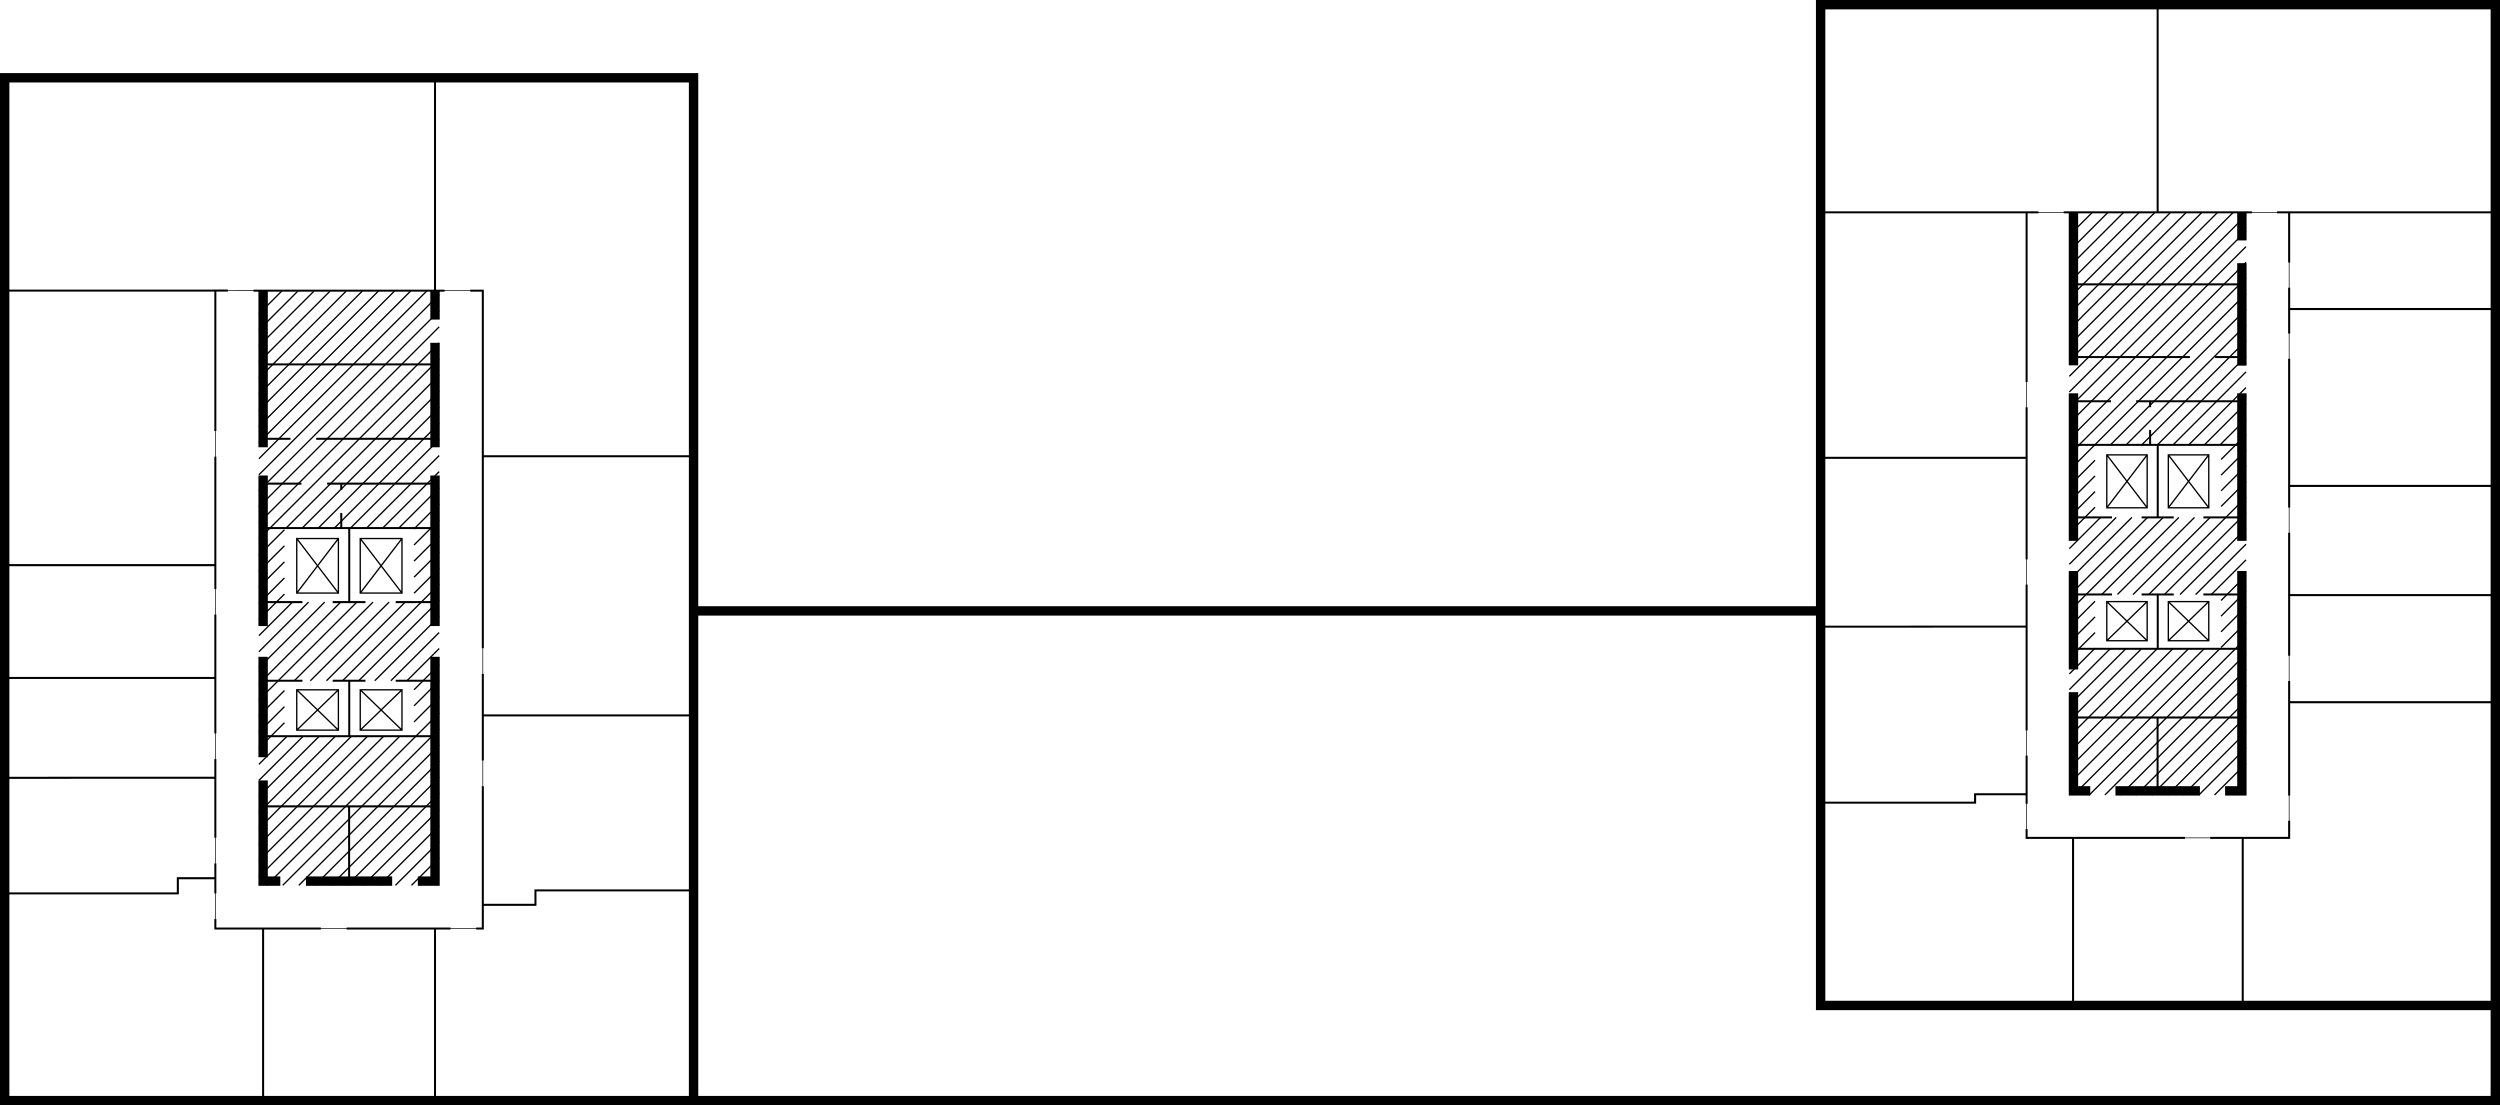 <svg xmlns="http://www.w3.org/2000/svg" viewBox="0 0 3729.857 1649.056"><defs><style>.cls-21,.cls-22,.cls-23,.flat-outline-mini{fill:none;stroke:#000;stroke-miterlimit:10}.cls-23{stroke-width:2px}.cls-22{stroke-width:3px}.cls-21{stroke-width:14px}</style></defs><g id="f3"><path class="cls-23" d="M3143.216 897.567h60.222v58.382h-60.222zM3143.216 897.567l60.222 58.382M3203.438 897.567l-60.222 58.382M3235.019 897.567h60.34v58.382h-60.34zM3235.019 897.567l60.34 58.382M3295.359 897.567l-60.34 58.382M3143.216 678.636h60.222v78.941h-60.222zM3143.216 678.636l60.222 78.941M3203.438 678.636l-60.222 78.941M3235.019 678.636h60.34v78.941h-60.34zM3235.019 678.636l60.34 78.941M3295.359 678.636l-60.34 78.941"/><path class="cls-22" d="M3219.078 7v309.793M3041.364 316.793h-325.082M2716.282 682.979h307.315M2716.282 934.951l307.315-.103M3023.597 570.009V316.793M3023.597 834.599V607.604M3023.597 1089.708V872.194M3023.597 1199.177v-71.874M2716.282 1197.509h230.487v-12.522h76.828M3092.903 1250.042v250.049M3346.02 1250.042v250.049M3078.959 316.793h280.678M3415.295 535.178v222.069M3415.295 429.284v68.298M3397.221 316.793h18.074v74.895M3722.857 724.932h-307.562M3722.857 887.911h-307.562M3722.857 1047.691h-307.562M3415.295 794.843V978.3M3415.295 1186.92v-170.951M3297.523 1250.042h117.772v-25.528M3259.937 1250.042h-236.34v-13.27M3093.477 424.26h251.306M3304.804 532.71h39.979M3267.219 532.71h-173.742M3187.071 598.686h157.712M3149.486 598.686h-56.009M3093.477 663.741h251.306M3150.959 771.919h-57.482M3195.177 771.919h47.903M3287.299 771.919h57.484M3219.229 663.741v108.178M3207.845 607.532v-8.846M3207.845 663.741v-22.3M3150.961 886.916h-57.484M3195.177 886.916h47.92M3287.299 886.916h57.484M3093.477 968.005h251.306M3093.477 1070.47h251.306M3218.991 1179.94v-109.47M3219.229 886.916v81.089M3413.859 316.793h308.998M3415.295 461.061h307.562"/><path class="cls-21" d="M2716.282 7h1006.575v1493.091H2716.282zM3344.783 392.617v152.901M3344.783 316.793v41.915M3344.783 586.799v220.136"/><path class="cls-21" d="M3319.725 1179.94h25.058V851.901M3118.533 1179.939l-25.056-.001v-147.247M3282.14 1179.94l-126.022-.002M3093.477 998.781v-146.88M3093.477 806.909v-220.11M3093.477 545.076V316.793"/><path class="cls-23" d="M3121.046 317.44l-33.686 33.695M3144.408 317.44l-57.048 57.063M3167.77 317.44l-80.41 80.431M3191.131 317.44L3087.36 421.239M3214.493 317.44L3087.36 444.607M3237.855 317.44L3087.36 467.975M3261.217 317.44L3087.36 491.343M3284.578 317.44L3087.36 514.711M3307.94 317.44l-220.58 220.639M3331.302 317.44L3087.36 561.447M3350.908 321.196L3087.36 584.814M3350.908 344.564L3087.36 608.182M3350.908 367.932L3087.36 631.55M3350.908 391.3L3087.36 654.918M3350.908 414.668L3087.36 678.286M3350.908 438.036L3087.36 701.654M3125.686 686.686l-38.326 38.336M3350.908 461.404l-202.282 202.337M3125.685 710.055l-38.325 38.335M3350.908 484.772l-178.921 178.969M3125.685 733.423l-38.325 38.335M3350.908 508.14l-155.559 155.601M3125.685 756.791l-38.325 38.335M3350.908 531.508l-132.197 132.233M3133.923 771.919l-46.563 46.575M3350.908 554.876l-108.835 108.865M3157.284 771.919l-69.924 69.943M3350.908 578.243l-85.474 85.498M3180.646 771.919l-93.286 93.311M3350.908 601.611l-62.327 62.344M3204.008 771.919L3087.36 888.598M3350.908 624.979l-38.965 38.976M3227.37 771.919l-140.01 140.047M3350.908 648.347l-37.183 37.194M3125.698 896.986l-38.338 38.348M3250.732 771.919l-114.966 114.997M3350.908 671.715l-37.183 37.194M3125.708 920.344l-38.348 38.358M3274.093 771.919l-114.966 114.997M3350.908 695.083l-37.183 37.194M3125.687 943.733l-38.327 38.337M3297.455 771.919l-115.11 115.141M3350.908 718.451l-37.183 37.194M3125.708 967.08l-38.348 38.358M3350.908 741.819l-145.057 145.097M3148.145 968.005l-60.785 60.801M3350.908 765.187l-121.696 121.729M3171.507 968.005l-84.147 84.169M3350.908 788.555l-98.478 98.505M3194.869 968.005l-107.509 107.537M3350.908 811.923l-75.116 75.137M3218.23 968.005l-130.87 130.905M3350.908 835.291l-51.61 51.625M3241.592 968.005l-154.232 154.273M3350.908 858.659l-37.256 37.267M3264.954 968.005l-177.594 177.641M3350.908 882.027l-37.256 37.267M3288.315 968.005l-200.955 201.009M3350.908 905.395l-37.256 37.267M3311.677 968.005l-218.004 218.062M3350.908 928.763l-37.256 37.267M3350.908 952.131l-233.873 233.936M3350.908 975.499l-210.511 210.568M3350.908 998.867l-187.149 187.2M3350.908 1022.235l-163.788 163.832M3350.908 1045.603l-140.426 140.464M3350.908 1068.971l-117.064 117.096M3350.908 1092.339l-93.574 93.6M3350.908 1115.707l-70.213 70.232M3350.908 1139.075l-46.979 46.992M442.723 1029.167h62.142v60.192h-62.142zM442.723 1029.167l62.142 60.192M504.865 1029.167l-62.142 60.192M537.452 1029.167h62.263v60.192h-62.263zM537.452 1029.167l62.263 60.192M599.715 1029.167l-62.263 60.192M442.723 803.448h62.142v81.389h-62.142zM442.723 803.448l62.142 81.388M504.865 803.448l-62.142 81.388M537.452 803.448h62.263v81.389h-62.263zM537.452 803.448l62.263 81.388M599.715 803.448l-62.263 81.388"/><path class="cls-22" d="M649.023 116.049V434.29M339.883 433.515L7 433.523M7 843.19h314.288M7 1011.47l314.288-.001M7 1160.41l314.288-.106M321.288 643.019V433.515M321.288 878.617V681.323M321.288 1094.219V916.974M321.288 1249.901v-117.326M321.288 1332.861v-44.603M7 1332.861h258.291v-22.583h55.997M392.561 1385.276v256.78M649.023 1385.277v256.779M378.239 433.678h285.074M701.638 433.678h18.667v533.354M1034.762 680.758H720.305M1034.762 1067.296H720.305M1034.762 1328.442H798.865v21.487h-78.56M720.305 1005.388v129.134M720.305 1173v212.277H710.5M517.032 1385.277l155.118-.001M478.675 1385.276H321.288v-14.112M392.561 543.618h256.462M471.718 654.633h177.305M433.361 654.633h-40.8M488.076 721.559h160.947M449.719 721.559h-57.158M392.561 787.887h256.462M451.224 898.3h-58.663M496.348 898.299l48.887.001M590.361 898.3h58.662M521.049 787.887v110.412M509.134 730.564v-9.005M509.135 787.887v-22.662M451.225 1015.625h-58.664M496.348 1015.625h48.887M590.361 1015.625h58.662M392.561 1098.374h256.462M392.561 1203.055h256.462M520.866 1314.581v-111.463M521.049 1015.625v82.749"/><path class="cls-21" d="M7 116.049h1027.762v1526.007H7zM649.023 511.443v155.872M649.023 433.678v43.105M649.023 709.431v224.594"/><path class="cls-21" d="M623.381 1314.581h25.642v-334.68M418.203 1314.58l-25.642-.001v-150.228M585.096 1314.581l-128.608-.001M392.561 1129.755V979.901M392.561 934.025V709.431M392.561 667.315V433.678"/><path class="cls-23" d="M420.344 434.343l-34.085 34.054M444.365 434.343l-58.106 58.053M468.386 434.343l-82.127 82.052M492.407 434.343L386.259 540.394M516.428 434.343l-130.169 130.05M540.449 434.343l-154.19 154.049M564.47 434.343L386.259 612.391M588.491 434.343L386.259 636.39M612.512 434.343L386.259 660.389M636.532 434.343L386.259 684.387M655.269 439.623l-269.01 268.763M655.269 463.622l-269.01 268.763M655.269 487.621l-269.01 268.763M655.269 511.62l-269.01 268.763M655.269 535.619l-269.01 268.763M424.377 790.297l-38.118 38.084M655.269 559.617L426.79 787.887M424.377 814.283l-38.118 38.097M655.269 583.616L450.811 787.887M424.377 838.282l-38.118 38.096M655.269 607.615L474.831 787.887M424.377 862.281l-38.118 38.096M655.269 631.614L498.852 787.887M424.377 886.279l-38.118 38.097M655.269 655.613L522.873 787.887M436.366 898.3l-50.107 50.075M655.269 679.612L546.894 787.887M460.387 898.3l-74.128 74.074M655.269 703.611l-84.354 84.276M484.409 898.3l-98.15 98.073M655.269 727.61l-60.333 60.277M508.306 898.3l-122.047 122.072M655.269 751.609l-37.541 37.506M532.45 898.3l-146.191 146.071M655.269 775.607l-37.547 37.513M424.377 1030.273l-38.118 38.097M556.472 898.3l-117.421 117.325M655.269 799.606l-37.547 37.513M424.377 1054.272l-38.118 38.096M580.493 898.3l-117.434 117.325M655.269 823.605l-37.547 37.513M424.377 1078.271l-38.118 38.096M604.527 898.3L487.08 1015.625M655.269 847.604l-37.547 37.513M428.289 1098.374l-42.03 41.992M655.269 871.603l-144.168 144.022M452.31 1098.374l-66.051 65.991M655.269 895.602l-120.147 120.023M476.331 1098.374l-90.072 89.99M655.269 919.601l-96.127 96.024M500.181 1098.545l-113.922 113.818M655.167 943.701l-71.996 71.924M524.373 1098.374l-138.114 137.988M655.269 967.599l-48.085 48.026M548.394 1098.374l-162.135 161.987M655.269 991.597l-37.547 37.513M572.415 1098.374L386.259 1284.36M655.269 1015.596l-37.547 37.513M596.436 1098.374l-210.177 209.984M655.269 1039.595l-37.547 37.513M655.269 1063.594l-257.525 257.275M655.269 1087.593l-233.504 233.276M655.269 1111.592l-209.483 209.277M655.269 1135.591l-185.462 185.278M655.269 1159.59l-161.441 161.279M655.269 1183.589l-137.42 137.28M655.269 1207.587L541.87 1320.869M655.269 1231.586l-89.378 89.283M655.269 1255.585l-65.357 65.284M655.269 1279.584l-41.337 41.285"/><path class="cls-21" d="M1034.762 911.441l1681.52-.001M1034.762 1642.056h2688.095v-141.965"/></g><path class="flat-outline-mini" d="M2716.282 7h502.796v309.793h-502.796z" id="_12" data-name="12"/><path class="flat-outline-mini" d="M2716.282 316.793h307.315v366.186h-307.315z" id="_11" data-name="11"/><path class="flat-outline-mini" d="M3023.597 682.979v251.869l-307.315.103V682.979h307.315z" id="_10" data-name="10"/><path class="flat-outline-mini" d="M3023.597 934.848v250.139h-76.828v12.522h-230.487V934.951l307.315-.103z" id="_9" data-name="9"/><path class="flat-outline-mini" d="M3023.597 1250.042h69.306v250.049h-376.621v-302.582h230.487v-12.522h76.828v65.055z" id="_8" data-name="8"/><path class="flat-outline-mini" d="M3092.903 1250.042h253.116v250.05h-253.116z" id="_7" data-name="7"/><path class="flat-outline-mini" d="M3415.295 1250.042v-202.351h307.562v452.4H3346.02v-250.049h69.275z" id="_6" data-name="6"/><path class="flat-outline-mini" d="M3415.295 887.911h307.562v159.78h-307.562z" id="_5" data-name="5"/><path class="flat-outline-mini" d="M3415.295 724.932h307.562V887.91h-307.562z" id="_4" data-name="4"/><path class="flat-outline-mini" d="M3415.295 461.061h307.562v263.872h-307.562z" id="_3" data-name="3"/><path class="flat-outline-mini" d="M3415.295 316.793h307.562V461.06h-307.562z" id="_2" data-name="2"/><path class="flat-outline-mini" d="M3219.078 7h503.779v309.793h-503.779z" id="_1" data-name="1"/><path class="flat-outline-mini" d="M649.023 116.049v317.629L7 433.523V116.049h642.023z" id="_196" data-name="196"/><path class="flat-outline-mini" d="M321.288 433.515L7 433.523V843.19h314.288V433.515z" id="_195" data-name="195"/><path class="flat-outline-mini" d="M7 843.19h314.288v168.279H7z" id="_194" data-name="194"/><path class="flat-outline-mini" d="M321.288 1011.469H7v148.941l314.288-.106v-148.835z" id="_193" data-name="193"/><path class="flat-outline-mini" d="M321.288 1160.304L7 1160.41v172.451h258.291v-22.583h55.997v-149.974z" id="_192" data-name="192"/><path class="flat-outline-mini" d="M321.288 1310.278h-55.997v22.583H7v309.195h385.561v-256.78h-71.273v-74.998z" id="_191" data-name="191"/><path class="flat-outline-mini" d="M392.561 1385.277h256.461v256.779H392.561z" id="_190" data-name="190"/><path class="flat-outline-mini" d="M1034.762 1642.056H649.023v-256.779h71.282v-35.348h78.56v-21.487h235.897v313.614z" id="_189" data-name="189"/><path class="flat-outline-mini" d="M720.305 1067.296h314.457v261.146H798.865v21.487h-78.56v-282.633z" id="_188" data-name="188"/><path class="flat-outline-mini" d="M720.305 680.758h314.457v386.538H720.305z" id="_187" data-name="187"/><path class="flat-outline-mini" d="M649.023 116.049h385.739v564.709H720.305v-247.08h-71.282V116.049z" id="_186" data-name="186"/></svg>